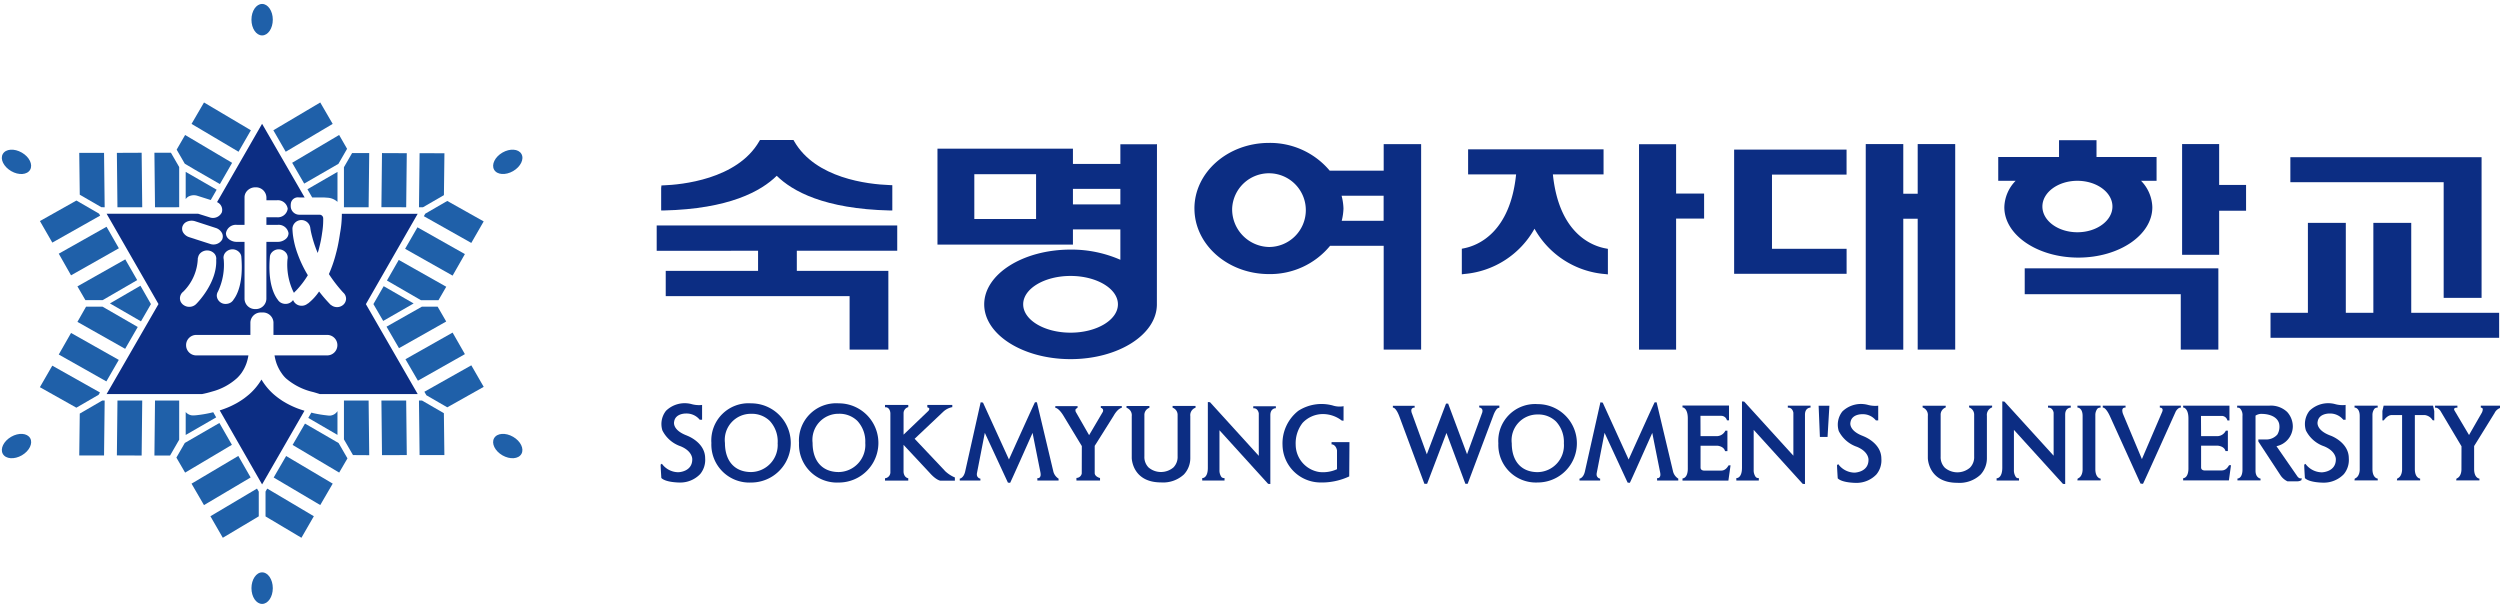 <svg id="그룹_37495" data-name="그룹 37495" xmlns="http://www.w3.org/2000/svg" xmlns:xlink="http://www.w3.org/1999/xlink" width="254.16" height="61.615" viewBox="0 0 254.16 61.615">
  <defs>
    <clipPath id="clip-path">
      <rect id="사각형_11926" data-name="사각형 11926" width="254.16" height="61.615" fill="none"/>
    </clipPath>
  </defs>
  <g id="그룹_37494" data-name="그룹 37494" clip-path="url(#clip-path)">
    <path id="패스_71175" data-name="패스 71175" d="M34.571,1.6c0,.886-.484,1.6-1.085,1.6S32.4,2.491,32.4,1.6,32.889,0,33.486,0s1.085.717,1.085,1.6" transform="translate(-6.837 0.401)" fill="#1f60a9"/>
    <path id="패스_71176" data-name="패스 71176" d="M34.571,75.239c0,.886-.484,1.6-1.085,1.6s-1.085-.717-1.085-1.6.488-1.607,1.085-1.607,1.085.721,1.085,1.607" transform="translate(-6.837 -15.443)" fill="#1f60a9"/>
    <path id="패스_71177" data-name="패스 71177" d="M65.8,21.055c-.766.443-1.629.381-1.928-.139s.078-1.3.843-1.743,1.631-.383,1.931.137-.079,1.3-.846,1.745" transform="translate(-13.636 -3.66)" fill="#1f60a9"/>
    <path id="패스_71178" data-name="패스 71178" d="M2.034,57.873c-.767.442-1.632.381-1.931-.14s.078-1.3.845-1.744,1.629-.381,1.93.139-.079,1.3-.844,1.745" transform="translate(0.187 -11.583)" fill="#1f60a9"/>
    <path id="패스_71179" data-name="패스 71179" d="M2.031,19.173c.768.442,1.144,1.222.845,1.744s-1.165.584-1.928.138S-.2,19.833.1,19.312s1.163-.583,1.928-.139" transform="translate(0.187 -3.66)" fill="#1f60a9"/>
    <path id="패스_71180" data-name="패스 71180" d="M65.8,55.989c.767.443,1.143,1.224.844,1.744s-1.162.582-1.93.14-1.143-1.224-.843-1.745,1.162-.585,1.928-.139" transform="translate(-13.636 -11.583)" fill="#1f60a9"/>
    <path id="패스_71181" data-name="패스 71181" d="M53.658,47.463l4.775-2.7-1.251-2.191L52.39,45.279Z" transform="translate(-11.17 -8.76)" fill="#1f60a9"/>
    <path id="패스_71182" data-name="패스 71182" d="M49.269,51.372l.059,5.555,2.52-.009-.061-5.546Z" transform="translate(-10.493 -10.653)" fill="#1f60a9"/>
    <path id="패스_71183" data-name="패스 71183" d="M13.491,45.358,8.638,42.619,7.389,44.812l4.84,2.733Z" transform="translate(-1.415 -8.77)" fill="#1f60a9"/>
    <path id="패스_71184" data-name="패스 71184" d="M14.992,51.372l-.06,5.581,2.518.011.06-5.592Z" transform="translate(-3.05 -10.653)" fill="#1f60a9"/>
    <path id="패스_71185" data-name="패스 71185" d="M54.208,19.332l-.062,5.5h.4l2.135-1.235.052-4.258Z" transform="translate(-11.55 -3.758)" fill="#1f60a9"/>
    <path id="패스_71186" data-name="패스 71186" d="M57.158,25.519l-2.234,1.293-.148.257L59.6,29.788l1.26-2.189Z" transform="translate(-11.687 -5.09)" fill="#1f60a9"/>
    <path id="패스_71187" data-name="패스 71187" d="M59.617,46.811,54.845,49.5l.208.356,2.12,1.226L60.878,49Z" transform="translate(-11.702 -9.671)" fill="#1f60a9"/>
    <path id="패스_71188" data-name="패스 71188" d="M56.676,52.659l-2.225-1.287h-.307l.063,5.546h2.52Z" transform="translate(-11.55 -10.653)" fill="#1f60a9"/>
    <path id="패스_71189" data-name="패스 71189" d="M31.808,62.78l-4.735,2.811,1.26,2.189L31.989,65.6V63.094Z" transform="translate(-5.682 -13.108)" fill="#1f60a9"/>
    <path id="패스_71190" data-name="패스 71190" d="M34.227,63.081v2.528l3.649,2.171,1.262-2.19L34.4,62.78Z" transform="translate(-7.232 -13.108)" fill="#1f60a9"/>
    <path id="패스_71191" data-name="패스 71191" d="M12.389,51.372,10.1,52.7l-.052,4.255h2.521l.063-5.581Z" transform="translate(-1.991 -10.653)" fill="#1f60a9"/>
    <path id="패스_71192" data-name="패스 71192" d="M11.048,49.583,6.2,46.855l-1.26,2.189,3.708,2.084,2.26-1.31Z" transform="translate(-0.885 -9.681)" fill="#1f60a9"/>
    <path id="패스_71193" data-name="패스 71193" d="M10.954,26.8l-2.3-1.333L4.944,27.554l1.26,2.19L11.068,27Z" transform="translate(-0.885 -5.08)" fill="#1f60a9"/>
    <path id="패스_71194" data-name="패스 71194" d="M12.632,24.818l-.063-5.531-2.521,0,.052,4.257,2.2,1.272Z" transform="translate(-1.991 -3.749)" fill="#1f60a9"/>
    <path id="패스_71195" data-name="패스 71195" d="M29.378,58.548l-4.755,2.82,1.266,2.18,4.742-2.81Z" transform="translate(-5.151 -12.197)" fill="#1f60a9"/>
    <path id="패스_71196" data-name="패스 71196" d="M35.284,60.747l4.735,2.8,1.268-2.18-4.735-2.806Z" transform="translate(-7.462 -12.201)" fill="#1f60a9"/>
    <path id="패스_71197" data-name="패스 71197" d="M53.6,28.933l-1.255,2.186,4.828,2.726,1.25-2.19Z" transform="translate(-11.16 -5.824)" fill="#1f60a9"/>
    <path id="패스_71198" data-name="패스 71198" d="M51.788,24.825l.06-5.494-2.52-.011-.059,5.5Z" transform="translate(-10.493 -3.756)" fill="#1f60a9"/>
    <path id="패스_71199" data-name="패스 71199" d="M36.5,17.772l4.774-2.831L40.01,12.763l-4.768,2.825Z" transform="translate(-7.452 -2.345)" fill="#1f60a9"/>
    <path id="패스_71200" data-name="패스 71200" d="M30.656,15.588,25.89,12.763l-1.267,2.178L29.4,17.772Z" transform="translate(-5.15 -2.345)" fill="#1f60a9"/>
    <path id="패스_71201" data-name="패스 71201" d="M12.247,28.862,7.389,31.6,8.637,33.8,13.5,31.049Z" transform="translate(-1.415 -5.809)" fill="#1f60a9"/>
    <path id="패스_71202" data-name="패스 71202" d="M17.51,24.815l-.06-5.54-2.518.011.058,5.529Z" transform="translate(-3.05 -3.746)" fill="#1f60a9"/>
    <path id="패스_71203" data-name="패스 71203" d="M49.933,41.248,51.2,43.433,56,40.723l-.872-1.509h-1.6Z" transform="translate(-10.637 -8.037)" fill="#1f60a9"/>
    <path id="패스_71204" data-name="패스 71204" d="M42.389,19.906l.879-1.526-.808-1.407L37.684,19.8l1.223,2.116Z" transform="translate(-7.982 -3.251)" fill="#1f60a9"/>
    <path id="패스_71205" data-name="패스 71205" d="M44.406,24.824h2.509l.06-5.509-1.74,0-.83,1.439Z" transform="translate(-9.439 -3.755)" fill="#1f60a9"/>
    <path id="패스_71206" data-name="패스 71206" d="M51.186,33.159l-1.2,2.095,3.456,2h1.782l.791-1.368Z" transform="translate(-10.648 -6.734)" fill="#1f60a9"/>
    <path id="패스_71207" data-name="패스 71207" d="M44.406,51.372v3.952l.92,1.594,1.65.011-.062-5.557Z" transform="translate(-9.439 -10.653)" fill="#1f60a9"/>
    <path id="패스_71208" data-name="패스 71208" d="M39,54.359l-1.261,2.172,4.736,2.809.842-1.443-.9-1.557Z" transform="translate(-7.993 -11.296)" fill="#1f60a9"/>
    <path id="패스_71209" data-name="패스 71209" d="M23.512,56.311,22.656,57.8l.887,1.527L28.3,56.5l-1.271-2.22Z" transform="translate(-4.724 -11.279)" fill="#1f60a9"/>
    <path id="패스_71210" data-name="패스 71210" d="M22.324,51.372H19.866l-.06,5.593,1.591,0,.927-1.61Z" transform="translate(-4.107 -10.653)" fill="#1f60a9"/>
    <path id="패스_71211" data-name="패스 71211" d="M12.364,39.214H10.69L9.811,40.76,14.664,43.5l1.279-2.219Z" transform="translate(-1.94 -8.037)" fill="#1f60a9"/>
    <path id="패스_71212" data-name="패스 71212" d="M15.888,35.194l-1.212-2.108L9.812,35.832l.811,1.4h1.751Z" transform="translate(-1.94 -6.718)" fill="#1f60a9"/>
    <path id="패스_71213" data-name="패스 71213" d="M24.453,20.448l2.636,1.518,1.242-2.16-4.779-2.832-.859,1.49.822,1.427Z" transform="translate(-4.732 -3.251)" fill="#1f60a9"/>
    <path id="패스_71214" data-name="패스 71214" d="M22.324,24.814V20.728l-.839-1.453-1.679,0,.06,5.542Z" transform="translate(-4.107 -3.746)" fill="#1f60a9"/>
    <path id="패스_71215" data-name="패스 71215" d="M24.2,24.236a1.171,1.171,0,0,1,.86-.05l1.353.429.6-1.047-3.148-1.814v2.77a.854.854,0,0,1,.334-.289" transform="translate(-4.987 -4.28)" fill="#1f60a9"/>
    <path id="패스_71216" data-name="패스 71216" d="M41.372,24.356l.378.027a1.647,1.647,0,0,1,.972.42V21.754L39.668,23.52l.482.836Z" transform="translate(-8.412 -4.28)" fill="#1f60a9"/>
    <path id="패스_71217" data-name="패스 71217" d="M24.995,53.18a2.793,2.793,0,0,1-.372.024.738.738,0,0,1-.11-.005.413.413,0,0,1-.12-.018,1.022,1.022,0,0,1-.449-.237.747.747,0,0,1-.078-.089v2.337l3.1-1.789-.3-.522a12.239,12.239,0,0,1-1.675.3" transform="translate(-4.987 -10.972)" fill="#1f60a9"/>
    <path id="패스_71218" data-name="패스 71218" d="M42.128,53.175a.361.361,0,0,1-.118.022.892.892,0,0,1-.157,0c-.1-.011-.211-.02-.285-.033-.352-.038-.739-.1-1.173-.192-.1-.022-.205-.052-.307-.078l-.313.54,2.968,1.725,0-2.415a.982.982,0,0,1-.614.435" transform="translate(-8.435 -10.947)" fill="#1f60a9"/>
    <path id="패스_71219" data-name="패스 71219" d="M36.315,51.635a8.461,8.461,0,0,1-.78-.329c-.18-.086-.354-.176-.52-.27a.313.313,0,0,0-.043-.026c-.121-.071-.235-.135-.347-.209-.139-.095-.276-.187-.407-.285-.016-.011-.029-.023-.043-.031-.142-.11-.276-.218-.407-.331a6.28,6.28,0,0,1-1.242-1.5,6.252,6.252,0,0,1-1.252,1.507c-.148.126-.3.248-.457.366l-.02.017a8.034,8.034,0,0,1-.8.514c-.078.044-.157.085-.237.126s-.168.087-.257.129c-.244.119-.5.224-.768.323-.153.056-.3.108-.454.155l4.308,7.524L36.9,51.826c-.192-.06-.384-.117-.58-.191" transform="translate(-5.944 -10.068)" fill="#0c2d83"/>
    <path id="패스_71220" data-name="패스 71220" d="M49.226,40.093l3.094-1.777L49.275,36.56,48.23,38.38Z" transform="translate(-10.268 -7.466)" fill="#1f60a9"/>
    <path id="패스_71221" data-name="패스 71221" d="M17.132,36.5l-3.1,1.8,3.155,1.824L18.2,38.369Z" transform="translate(-2.855 -7.454)" fill="#1f60a9"/>
    <path id="패스_71222" data-name="패스 71222" d="M45.225,24.675H37.514c0,.023,0,.039,0,.061v.031a10.661,10.661,0,0,1-.181,1.869c-.028.194-.058.387-.09.569,0,.017-.005.035-.009.05-.05.309-.109.6-.17.881,0,.015-.01.031-.013.046-.039.179-.083.353-.128.517a13.274,13.274,0,0,1-.724,2.106,14.361,14.361,0,0,0,1.451,1.875.194.194,0,0,1,.045.042.83.83,0,0,1,.249.585.752.752,0,0,1-.032.214.823.823,0,0,1-.225.379.165.165,0,0,0-.024.023.963.963,0,0,1-1.263.011l-.01.01a15.237,15.237,0,0,1-1.189-1.37,5.406,5.406,0,0,1-1.139,1.231l-.013-.009a.935.935,0,0,1-.622.229.919.919,0,0,1-.87-.582.923.923,0,0,1-.769.392.971.971,0,0,1-.551-.169.048.048,0,0,0-.012-.011A.887.887,0,0,1,31,33.412c-.372-.48-1.031-1.726-.8-4.37v0a.048.048,0,0,1,0-.015.764.764,0,0,1,.117-.326.949.949,0,0,1,1.568,0,.8.8,0,0,1,.124.428.759.759,0,0,1-.021.175,6.4,6.4,0,0,0,.581,3.266.763.763,0,0,1,.074.15,1.047,1.047,0,0,1,.186-.2,8.875,8.875,0,0,0,1.228-1.6A12.169,12.169,0,0,1,33,28.7c-.063-.17-.119-.341-.17-.517-.007-.015-.007-.031-.016-.046a8.8,8.8,0,0,1-.206-.881.2.2,0,0,1-.009-.05c-.034-.188-.062-.377-.079-.569-.013-.15-.023-.3-.028-.449h0c0-.013,0-.024,0-.035a.913.913,0,0,1,1.812-.068h0a5.326,5.326,0,0,0,.1.553c.036.161.085.352.146.569,0,.017.011.035.012.05.078.259.169.559.29.881.007.015.01.031.016.046.059.155.124.314.193.475.049-.159.1-.314.137-.475,0-.015.008-.031.011-.046.08-.305.145-.6.2-.881,0-.015.005-.033.005-.05.039-.194.067-.386.092-.569a8.208,8.208,0,0,0,.113-1.507.369.369,0,0,0-.392-.361H33.307l-.12,0a.873.873,0,0,1-.87-.863,1.45,1.45,0,0,1,.027-.355.722.722,0,0,1,.71-.548l.168.009h.509l-4.326-7.486-4.58,7.962a.858.858,0,0,1,.487,1.044,1,1,0,0,1-1.272.493l-1.133-.355H13.6l5.274,9.181L13.6,43h9.719a9.768,9.768,0,0,0,1-.251,6.075,6.075,0,0,0,2.547-1.376,3.982,3.982,0,0,0,.459-.531c.011-.016.022-.034.03-.048a4.012,4.012,0,0,0,.437-.851c.008-.015.012-.034.019-.05a4.763,4.763,0,0,0,.143-.5c.024-.1.045-.213.061-.319H22.748a1.038,1.038,0,0,1-1.068-1v-.089a1.038,1.038,0,0,1,1.068-.994h5.469V35.7a1.065,1.065,0,0,1,1.12-.991h.1a1.068,1.068,0,0,1,1.125.991V36.99h5.429a1.04,1.04,0,0,1,1.069.994v.089a1.039,1.039,0,0,1-1.069,1h-5.32c.018.107.038.218.063.319a4.416,4.416,0,0,0,.143.5c0,.016.013.035.018.05a4.357,4.357,0,0,0,.433.851c.013.014.023.031.036.048a3.054,3.054,0,0,0,.457.555A6.439,6.439,0,0,0,34.609,42.8c.269.077.469.14.658.2h9.958l-5.266-9.14Zm-23.9,1.252a.8.8,0,0,1,.33-.392,1.163,1.163,0,0,1,.948-.1l2.1.683a1.068,1.068,0,0,1,.638.543.759.759,0,0,1,.03.568s0,.011-.005.011a.416.416,0,0,1-.01.042,1.023,1.023,0,0,1-1.262.447L22.7,27.281l-.155-.053-.556-.178a1.1,1.1,0,0,1-.551-.39,1.18,1.18,0,0,1-.068-.1.761.761,0,0,1-.049-.629m3.42,3.421c.107,2.291-1.859,4.317-2,4.46a.983.983,0,0,1-.736.323.966.966,0,0,1-.511-.139.894.894,0,0,1-.4-.469l0-.009a.849.849,0,0,1,.293-.922l.056-.054a4.979,4.979,0,0,0,1.43-3.4l.021,0a.8.8,0,0,1,.211-.44.994.994,0,0,1,.714-.3,1.01,1.01,0,0,1,.717.3.776.776,0,0,1,.213.531.646.646,0,0,1-.009.116M26.5,33.412a.869.869,0,0,1-.225.246.059.059,0,0,1-.011.011.974.974,0,0,1-.551.169A.878.878,0,0,1,24.8,33a.83.83,0,0,1,.125-.429,6.352,6.352,0,0,0,.58-3.266.855.855,0,0,1-.021-.175.79.79,0,0,1,.128-.428.946.946,0,0,1,1.565,0,.764.764,0,0,1,.117.326h0a.048.048,0,0,1,0,.015v0c.23,2.644-.425,3.89-.8,4.37m3.348-5.276v5.2a1.072,1.072,0,0,1-1.106,1.026h-.015a1.07,1.07,0,0,1-1.1-1.026V27.529h-.788a1.262,1.262,0,0,1-.8-.272l-.056-.05a.751.751,0,0,1-.244-.541v-.028a1.021,1.021,0,0,1,1.1-.838h.788V23.006a.956.956,0,0,1,.205-.593,1.131,1.131,0,0,1,.9-.429h.015a1.07,1.07,0,0,1,1.106,1.023V23.3h1.064a1.01,1.01,0,0,1,1.1.866,1.011,1.011,0,0,1-1.1.863H29.845V25.8h1.148a1.018,1.018,0,0,1,1.1.838c0,.011,0,.019,0,.028a.757.757,0,0,1-.247.541.71.71,0,0,1-.059.05,1.237,1.237,0,0,1-.8.272H29.845Z" transform="translate(-2.761 -2.941)" fill="#0c2d83"/>
    <path id="패스_71223" data-name="패스 71223" d="M109.208,28.695H85v2.572H95.306v2.041H85.919V35.88h18.693v5.436h3.94V33.308H99.246V31.267h10.208V28.695Z" transform="translate(-18.238 -5.773)" fill="#0c2d83"/>
    <path id="패스_71224" data-name="패스 71224" d="M98.893,17.628H95.624l-.074.126c-2.242,3.9-7.991,4.417-9.7,4.48l-.24.009-.031.257v2.29l.25,0c6.67-.155,9.917-1.968,11.5-3.527,1.582,1.559,4.832,3.372,11.5,3.527l.25,0V22.219l-.285-.011c-2.192-.082-7.521-.677-9.689-4.454l-.073-.126Z" transform="translate(-18.363 -3.392)" fill="#0c2d83"/>
    <path id="패스_71225" data-name="패스 71225" d="M143.511,18.175h-3.472v2h-4.822V18.624H121.445v9.751h13.772V26.834h4.822v3.087a12.388,12.388,0,0,0-5.064-1.036c-4.84,0-8.778,2.5-8.778,5.568s3.938,5.568,8.778,5.568,8.762-2.489,8.776-5.549l.009-16.3Zm-12.041,7.6h-6.279V21.22h6.279Zm8.569-1.488h-4.822V22.714h4.822Zm-9.88,10.16c0-1.59,2.162-2.884,4.816-2.884s4.816,1.294,4.816,2.884-2.159,2.883-4.816,2.883-4.816-1.29-4.816-2.883" transform="translate(-26.138 -3.51)" fill="#0c2d83"/>
    <path id="패스_71226" data-name="패스 71226" d="M154.8,24.666c0,3.68,3.4,6.669,7.58,6.669a7.894,7.894,0,0,0,6.209-2.873h5.45V39.015h3.807V18.127h-3.807v2.694h-5.489A7.907,7.907,0,0,0,162.378,18c-4.182,0-7.58,2.992-7.58,6.668m3.835,0a3.747,3.747,0,1,1,3.745,3.913,3.832,3.832,0,0,1-3.745-3.913m15.4-1.3v2.55h-4.26a5.863,5.863,0,0,0,.178-1.25,5.841,5.841,0,0,0-.192-1.3Z" transform="translate(-33.368 -3.471)" fill="#0c2d83"/>
    <path id="패스_71227" data-name="패스 71227" d="M236.042,18.867H227.36v0h-2.508V31.495h11.434V28.952H228.7V21.412h7.582V18.867Z" transform="translate(-48.553 -3.658)" fill="#0c2d83"/>
    <path id="패스_71228" data-name="패스 71228" d="M250.786,18.153h-3.569V23.2h-1.465V18.153h-3.816v20.9h3.816V25.742h1.465V39.048h3.814v-20.9Z" transform="translate(-52.257 -3.505)" fill="#0c2d83"/>
    <path id="패스_71229" data-name="패스 71229" d="M203.664,18.834H190.146v2.544h4.88c-.608,5.941-3.9,7.245-5.319,7.519l-.2.041v2.6l.273-.035a9.036,9.036,0,0,0,7.116-4.6,9.047,9.047,0,0,0,7.192,4.612l.269.031V28.949l-.2-.038c-1.434-.254-4.779-1.525-5.392-7.533h5.151V18.834Z" transform="translate(-40.892 -3.651)" fill="#0c2d83"/>
    <path id="패스_71230" data-name="패스 71230" d="M216.029,18.17h-3.521V39.052h3.769V25.729h2.847V23.186h-2.847V18.17Z" transform="translate(-45.878 -3.508)" fill="#0c2d83"/>
    <path id="패스_71231" data-name="패스 71231" d="M286.523,18.153H283V29.412h3.767v-4.48h2.736V22.307h-2.736V18.153Z" transform="translate(-61.159 -3.505)" fill="#0c2d83"/>
    <path id="패스_71232" data-name="패스 71232" d="M282.011,34.252H262.571v2.626h15.864v5.634h3.822v-8.26Z" transform="translate(-56.73 -6.969)" fill="#0c2d83"/>
    <path id="패스_71233" data-name="패스 71233" d="M268.882,17.647h-3.568v1.712h-6.18v2.415h1.771a3.975,3.975,0,0,0-1.151,2.694c0,2.821,3.373,5.116,7.524,5.116s7.522-2.295,7.522-5.116a3.991,3.991,0,0,0-1.15-2.694h1.581V19.359h-6.106V17.647Zm-5.259,6.744c0-1.44,1.594-2.614,3.557-2.614s3.564,1.174,3.564,2.614-1.6,2.617-3.564,2.617-3.557-1.173-3.557-2.617" transform="translate(-55.985 -3.396)" fill="#0c2d83"/>
    <path id="패스_71234" data-name="패스 71234" d="M316.243,19.848H297.051v2.544h15.586V34.15h3.854v-14.3Z" transform="translate(-64.204 -3.869)" fill="#0c2d83"/>
    <path id="패스_71235" data-name="패스 71235" d="M308.537,28.36h-3.605V37.5h-2.8V28.36h-3.855V37.5h-3.8v2.546H317.72V37.5h-8.937V28.36Z" transform="translate(-63.647 -5.701)" fill="#0c2d83"/>
    <path id="패스_71236" data-name="패스 71236" d="M88.2,55.018c-1.527-.567-1.323-1.377-1.314-1.413.119-.841,1.14-.833,1.183-.833a1.728,1.728,0,0,1,1.4.61l.013.02h.245V51.894l-.06.014a2.843,2.843,0,0,1-1.035-.1,2.725,2.725,0,0,0-2.574.688,2.171,2.171,0,0,0-.364,2A3.24,3.24,0,0,0,87.538,56.1c1.241.51,1.191,1.322,1.19,1.33,0,1.259-1.354,1.309-1.412,1.311a2.083,2.083,0,0,1-1.649-.826l-.025-.038-.125.083c-.02.04.067,1.366.067,1.366.453.457,1.809.462,1.868.462a2.806,2.806,0,0,0,2.087-.867,2.268,2.268,0,0,0,.5-1.6c0-1.629-1.823-2.293-1.843-2.3" transform="translate(-18.35 -10.732)" fill="#0c2d83"/>
    <path id="패스_71237" data-name="패스 71237" d="M96.15,51.737A3.78,3.78,0,0,0,92.1,55.762a3.861,3.861,0,0,0,4.045,4.025,4.025,4.025,0,1,0,0-8.051m2.69,4.025a2.75,2.75,0,0,1-2.69,2.96c-1.669,0-2.666-1.106-2.666-2.96A2.647,2.647,0,0,1,96.15,52.8a2.6,2.6,0,0,1,1.884.721,3.066,3.066,0,0,1,.806,2.243" transform="translate(-19.778 -10.731)" fill="#0c2d83"/>
    <path id="패스_71238" data-name="패스 71238" d="M107.519,51.737a3.78,3.78,0,0,0-4.045,4.025,3.862,3.862,0,0,0,4.045,4.025,4.025,4.025,0,1,0,0-8.051m2.691,4.025a2.752,2.752,0,0,1-2.691,2.96c-1.668,0-2.665-1.106-2.665-2.96a2.648,2.648,0,0,1,2.665-2.964,2.6,2.6,0,0,1,1.884.721,3.07,3.07,0,0,1,.807,2.243" transform="translate(-22.243 -10.731)" fill="#0c2d83"/>
    <path id="패스_71239" data-name="패스 71239" d="M120.714,58.628s-3.005-3.179-3.066-3.245l2.931-2.77a1.864,1.864,0,0,1,.858-.439l.04,0v-.232h-2.538v.241l.033.011c.1.03.156.074.171.129a.089.089,0,0,1,0,.027.357.357,0,0,1-.112.214l-2.508,2.4v-2.19a.639.639,0,0,1,.447-.6l.032-.009v-.224h-2.365v.235h.045c.468,0,.5.578.5.6v5.976a.612.612,0,0,1-.507.641l-.039,0v.24h2.365v-.235l-.034-.008c-.43-.115-.444-.625-.446-.643V56l2.664,2.853c.626.71,1.044.786,1.063.788l1.491,0v-.333l-.034-.007a3.314,3.314,0,0,1-1-.673" transform="translate(-24.663 -10.775)" fill="#0c2d83"/>
    <path id="패스_71240" data-name="패스 71240" d="M133.848,58.62,132.18,51.6h-.194c-.04.026-2.322,5.089-2.647,5.814L126.7,51.632l-.2-.027h-.037l-1.571,7.015c-.139.638-.5.731-.518.735l-.037.009v.192h2.1v-.192l-.034-.007a.424.424,0,0,1-.326-.444.656.656,0,0,1,.009-.107s.669-3.436.8-4.1c.113.242,2.347,5.061,2.347,5.061l.224.024c.036-.024,1.938-4.3,2.283-5.08.052.267.8,4.019.8,4.019a1.156,1.156,0,0,1,.022.214.42.42,0,0,1-.085.286.257.257,0,0,1-.2.085l-.05,0v.242h2.157v-.192a1.209,1.209,0,0,1-.536-.743" transform="translate(-26.765 -10.703)" fill="#0c2d83"/>
    <path id="패스_71241" data-name="패스 71241" d="M141.366,52.095v.172l.033.009a.318.318,0,0,1,.179.146.252.252,0,0,1,.023.111.393.393,0,0,1-.033.152s-1.194,2.03-1.391,2.365l-1.355-2.367a.39.39,0,0,1-.011-.283l.181-.137.014-.029v-.139h-2.265v.181l.042,0s.32.035.783.792l1.87,3.088-.007,2.785a.548.548,0,0,1-.5.453l-.041.006v.259h2.4v-.253l-.034-.009s-.508-.135-.508-.5V56.135c.007,0,1.927-3.062,1.927-3.062s.356-.675.793-.8l.034-.009v-.172h-2.137Z" transform="translate(-29.454 -10.808)" fill="#0c2d83"/>
    <path id="패스_71242" data-name="패스 71242" d="M150.667,52.076v.177l.03.011a.768.768,0,0,1,.48.753v4.176a1.513,1.513,0,0,1-.424,1.132,1.968,1.968,0,0,1-1.265.465,1.945,1.945,0,0,1-1.263-.461A1.5,1.5,0,0,1,147.8,57.2V53.025a.767.767,0,0,1,.481-.753l.03-.011v-.18h-2.329v.181l.033.009a.8.8,0,0,1,.5.841v4.26c0,.026.052,2.476,2.976,2.476a3.108,3.108,0,0,0,2.33-.812,2.425,2.425,0,0,0,.647-1.67v-4.26a.8.8,0,0,1,.5-.841l.033-.009v-.181h-2.329Z" transform="translate(-31.457 -10.804)" fill="#0c2d83"/>
    <path id="패스_71243" data-name="패스 71243" d="M161,52.2h.045c.441,0,.514.5.516.518V57.04c-.154-.174-4.956-5.453-4.956-5.453l-.177-.015h-.046v6.687c0,1.016-.505,1.037-.526,1.038l-.045,0v.25h2.267V59.3h-.046a.364.364,0,0,1-.268-.108,1.16,1.16,0,0,1-.2-.709c0-.019,0-3.822,0-4.046l4.944,5.447.179.015h.049v-7c0-.669.5-.7.518-.7l.042,0v-.2H161Z" transform="translate(-33.588 -10.696)" fill="#0c2d83"/>
    <path id="패스_71244" data-name="패스 71244" d="M171.22,55.925l.044,0c.014,0,.395.037.509.607V58.45a3.423,3.423,0,0,1-1.8.286,2.827,2.827,0,0,1-2.4-2.773,3.364,3.364,0,0,1,.7-2.219,2.836,2.836,0,0,1,2.052-.9,3.159,3.159,0,0,1,1.936.662l.132.011h.046V52.036l-.059.019a2.233,2.233,0,0,1-1.053-.086,4.357,4.357,0,0,0-3.492.548,4.2,4.2,0,0,0-1.6,3.478,3.871,3.871,0,0,0,3.7,3.8,6.58,6.58,0,0,0,3.081-.612l.024-3.482H171.22Z" transform="translate(-35.848 -10.749)" fill="#0c2d83"/>
    <path id="패스_71245" data-name="패스 71245" d="M240.882,55.091c-1.519-.562-1.316-1.37-1.306-1.4.118-.837,1.132-.829,1.174-.829a1.707,1.707,0,0,1,1.394.607l.013.019.24,0,0-1.5-.058.016a2.849,2.849,0,0,1-1.027-.1,2.723,2.723,0,0,0-2.562.682,2.166,2.166,0,0,0-.363,1.988,3.231,3.231,0,0,0,1.839,1.6c1.234.508,1.183,1.315,1.183,1.322,0,1.25-1.346,1.3-1.406,1.306a2.087,2.087,0,0,1-1.64-.823l-.024-.038-.125.082c-.02.042.067,1.359.067,1.359.452.457,1.8.461,1.857.461a2.8,2.8,0,0,0,2.079-.862,2.256,2.256,0,0,0,.5-1.6c0-1.617-1.816-2.278-1.834-2.285" transform="translate(-51.45 -10.752)" fill="#0c2d83"/>
    <path id="패스_71246" data-name="패스 71246" d="M198.248,51.838a3.743,3.743,0,0,0-4,3.985,3.819,3.819,0,0,0,4,3.981,3.983,3.983,0,1,0,0-7.966m2.661,3.983a2.72,2.72,0,0,1-2.661,2.931c-1.652,0-2.638-1.094-2.638-2.929a2.622,2.622,0,0,1,2.638-2.932,2.561,2.561,0,0,1,1.861.712,3.041,3.041,0,0,1,.8,2.219" transform="translate(-41.919 -10.753)" fill="#0c2d83"/>
    <path id="패스_71247" data-name="패스 71247" d="M214.289,58.622l-1.667-7.012h-.2c-.038.026-2.32,5.086-2.645,5.81l-2.634-5.783-.2-.027h-.036l-1.572,7.012c-.139.638-.5.732-.516.736l-.038.007v.192h2.1v-.192l-.033-.007a.423.423,0,0,1-.327-.442.8.8,0,0,1,.009-.109s.671-3.434.8-4.1c.113.246,2.343,5.059,2.343,5.059l.225.024c.036-.024,1.936-4.3,2.282-5.076.051.264.8,4.017.8,4.017a1.166,1.166,0,0,1,.024.214.415.415,0,0,1-.087.285.259.259,0,0,1-.2.085l-.048,0v.242h2.155v-.192a1.209,1.209,0,0,1-.536-.743" transform="translate(-44.203 -10.704)" fill="#0c2d83"/>
    <path id="패스_71248" data-name="패스 71248" d="M230.373,52.121h.043c.447,0,.52.5.522.522v4.364c-.157-.17-5-5.5-5-5.5l-.18-.016h-.045v6.742c0,1.027-.508,1.049-.529,1.049l-.046,0v.253h2.285v-.255h-.045a.351.351,0,0,1-.269-.111,1.148,1.148,0,0,1-.207-.712V54.38c.157.17,4.986,5.491,4.986,5.491l.183.014h.046V52.831c0-.675.5-.71.521-.712l.045,0v-.2h-2.312Z" transform="translate(-48.616 -10.679)" fill="#0c2d83"/>
    <path id="패스_71249" data-name="패스 71249" d="M191.382,52.2v-.227h-2.046v.19l.04.007a.381.381,0,0,1,.239.148.338.338,0,0,1,.052.192.662.662,0,0,1-.023.164s-1.335,3.669-1.546,4.246c-.082-.222-1.921-5.146-1.921-5.146h-.217s-1.866,4.932-1.951,5.152c-.081-.22-1.5-4.121-1.5-4.121a.872.872,0,0,1-.078-.324.334.334,0,0,1,.039-.166.308.308,0,0,1,.258-.131l.042,0v-.192h-2.213v.194h.049s.3.019.641.972l2.515,6.766h.276l1.967-5.17c.082.22,1.924,5.17,1.924,5.17h.231l2.621-6.976c.074-.209.316-.746.552-.746Z" transform="translate(-38.952 -10.74)" fill="#0c2d83"/>
    <path id="패스_71250" data-name="패스 71250" d="M222.09,58.633h-1.762c-.012,0-.341-.005-.341-.308V56.106h1.723s.617.046.757.515l.01.033h.241V54.575h-.208a.985.985,0,0,1-.853.558h-1.671c0-.085-.009-1.982-.009-2.066h2.145a.6.6,0,0,1,.54.429l.01.031h.208V52.019h-4.728v.195l.039,0c.005,0,.5.079.5,1.113V58.4c0,.013.045.921-.505,1.028l-.035.009v.214h4.667l.219-1.552h-.193c-.052.046-.255.534-.758.534" transform="translate(-47.102 -10.792)" fill="#0c2d83"/>
    <path id="패스_71251" data-name="패스 71251" d="M235.82,52.05l.128,3.169h.779l.187-3.169H235.82Z" transform="translate(-50.931 -10.799)" fill="#0c2d83"/>
    <path id="패스_71252" data-name="패스 71252" d="M301.529,55.021c-1.53-.567-1.324-1.38-1.317-1.414.12-.842,1.143-.834,1.186-.834a1.732,1.732,0,0,1,1.405.611l.013.02h.24v-1.51l-.057.014a2.823,2.823,0,0,1-1.038-.1,2.734,2.734,0,0,0-2.577.687,2.177,2.177,0,0,0-.363,2,3.231,3.231,0,0,0,1.848,1.61c1.246.514,1.194,1.324,1.194,1.331,0,1.263-1.357,1.313-1.415,1.315A2.1,2.1,0,0,1,299,57.924l-.024-.039-.124.083c-.022.042.066,1.369.066,1.369.452.459,1.813.464,1.87.464a2.831,2.831,0,0,0,2.093-.869,2.273,2.273,0,0,0,.5-1.609c0-1.631-1.826-2.295-1.845-2.3" transform="translate(-64.592 -10.732)" fill="#0c2d83"/>
    <path id="패스_71253" data-name="패스 71253" d="M254.043,52.036v.18l.029.009a.778.778,0,0,1,.486.758V57.2a1.511,1.511,0,0,1-.428,1.143,1.97,1.97,0,0,1-2.551.006,1.525,1.525,0,0,1-.428-1.142V52.992a.773.773,0,0,1,.485-.76l.031-.011v-.178h-2.349v.178l.031.011a.808.808,0,0,1,.5.848v4.3c0,.025.052,2.5,3,2.5a3.116,3.116,0,0,0,2.35-.823,2.439,2.439,0,0,0,.654-1.684v-4.3a.808.808,0,0,1,.5-.849l.031-.011v-.181h-2.347Z" transform="translate(-53.857 -10.796)" fill="#0c2d83"/>
    <path id="패스_71254" data-name="패스 71254" d="M264.153,52.121h.045c.449,0,.522.5.522.523v4.364l-5-5.5-.179-.019H259.5v6.74c0,1.028-.51,1.069-.53,1.069l-.048,0v.231H261.2V59.3h-.044a.344.344,0,0,1-.265-.109,1.206,1.206,0,0,1-.209-.734V54.381l4.985,5.491.18.014h.047V52.833c0-.675.5-.709.522-.712l.045,0v-.2h-2.314Z" transform="translate(-55.939 -10.679)" fill="#0c2d83"/>
    <path id="패스_71255" data-name="패스 71255" d="M287.057,58.623H285.3c-.014,0-.341-.005-.341-.307v-2.21h1.719s.613.046.751.51l.009.034h.243V54.578h-.207a.988.988,0,0,1-.85.559h-1.665c0-.087-.011-1.973-.011-2.059h2.137a.6.6,0,0,1,.54.427l.01.034h.207V52.034h-4.709v.194l.039,0c.008,0,.5.079.5,1.11v5.05c0,.009.043.916-.5,1.021l-.038.009v.213h4.651L288,58.088h-.191c-.051.049-.253.534-.753.534" transform="translate(-61.187 -10.795)" fill="#0c2d83"/>
    <path id="패스_71256" data-name="패스 71256" d="M269.413,52.036v.2l.043,0c.019,0,.484.046.484.848v5.4c0,.009.039.757-.5.964l-.03.14v.048h2.362v-.183l-.038-.007c-.021,0-.5-.089-.5-.962V53.016a1.068,1.068,0,0,1,.2-.66.385.385,0,0,1,.287-.119h.046v-.2h-2.362Z" transform="translate(-58.213 -10.796)" fill="#0c2d83"/>
    <path id="패스_71257" data-name="패스 71257" d="M305.382,52.036v.2l.045,0c.017,0,.482.046.482.848v5.4c0,.009.04.757-.5.964l-.03.14v.048h2.361v-.183l-.037-.007c-.02,0-.5-.089-.5-.962V53.016a1.047,1.047,0,0,1,.2-.66.383.383,0,0,1,.286-.119h.045v-.2h-2.361Z" transform="translate(-66.01 -10.796)" fill="#0c2d83"/>
    <path id="패스_71258" data-name="패스 71258" d="M278.5,52.036v.2l.045,0a.28.28,0,0,1,.206.108.211.211,0,0,1,.035.126.544.544,0,0,1-.041.188s-1.78,4.145-2.065,4.813c-.081-.191-1.917-4.58-1.917-4.58a1.159,1.159,0,0,1-.078-.363.349.349,0,0,1,.048-.191.264.264,0,0,1,.242-.1h.042v-.2H272.7v.2l.047,0s.3,0,.724.961l3.067,6.76.251.026c.041-.026,3.341-7.377,3.341-7.377s.222-.371.467-.371h.045v-.2H278.5Z" transform="translate(-58.925 -10.796)" fill="#0c2d83"/>
    <path id="패스_71259" data-name="패스 71259" d="M296.265,59.222s-1.924-2.779-2.122-3.064a2.082,2.082,0,0,0,1.662-1.973s0-.016,0-.037a2.2,2.2,0,0,0-.572-1.467,2.4,2.4,0,0,0-1.8-.645h-3.286v.207l.053-.005a.358.358,0,0,1,.258.1,1,1,0,0,1,.229.749v5.457c0,.009.031.806-.474.9l-.037.005v.183h2.346v-.183l-.036-.005c-.02-.005-.472-.1-.472-.793v-5.6a1.1,1.1,0,0,1,.729-.173c.014,0,1.4-.005,1.668.975a1.55,1.55,0,0,1-.18,1.121,1.491,1.491,0,0,1-1.175.5h-.756v.2c.008.024,2.287,3.493,2.287,3.493a1.735,1.735,0,0,0,.673.562l1.009,0a.772.772,0,0,0,.415-.122l.014-.139V59.4l-.063.024s-.17.067-.376-.207" transform="translate(-62.708 -10.796)" fill="#0c2d83"/>
    <path id="패스_71260" data-name="패스 71260" d="M314.147,52.036h-5.023l-.125.547v.951h.131c.044-.028.361-.542.826-.542H311v5.527c0,.158-.031.747-.495.927l-.03.14v.048h2.36v-.183l-.038-.007c-.02,0-.5-.089-.5-.962v-5.49h1.014a1.087,1.087,0,0,1,.788.52l.128.023h.044v-.941c0-.01-.116-.522-.116-.522Z" transform="translate(-66.794 -10.796)" fill="#0c2d83"/>
    <path id="패스_71261" data-name="패스 71261" d="M322.572,52.036H320.48v.2l.04.005a.184.184,0,0,1,.144.085.241.241,0,0,1,.018.1.841.841,0,0,1-.11.355s-1.214,2.114-1.285,2.243c-.076-.129-1.47-2.48-1.47-2.48a.323.323,0,0,1-.049-.148.11.11,0,0,1,.018-.064c.05-.081.212-.094.269-.092l.048,0v-.2h-2.273v.2h.046c.293,0,.505.334.508.338l2.136,3.589-.006,2.317c0,.009.038.757-.5.964l-.031.14v.048h2.359v-.183l-.038-.007c-.02,0-.5-.089-.5-.962V56.141c.007,0,2.082-3.363,2.082-3.363a1,1,0,0,1,.681-.54l.044,0v-.2Z" transform="translate(-68.274 -10.796)" fill="#0c2d83"/>
  </g>
</svg>

